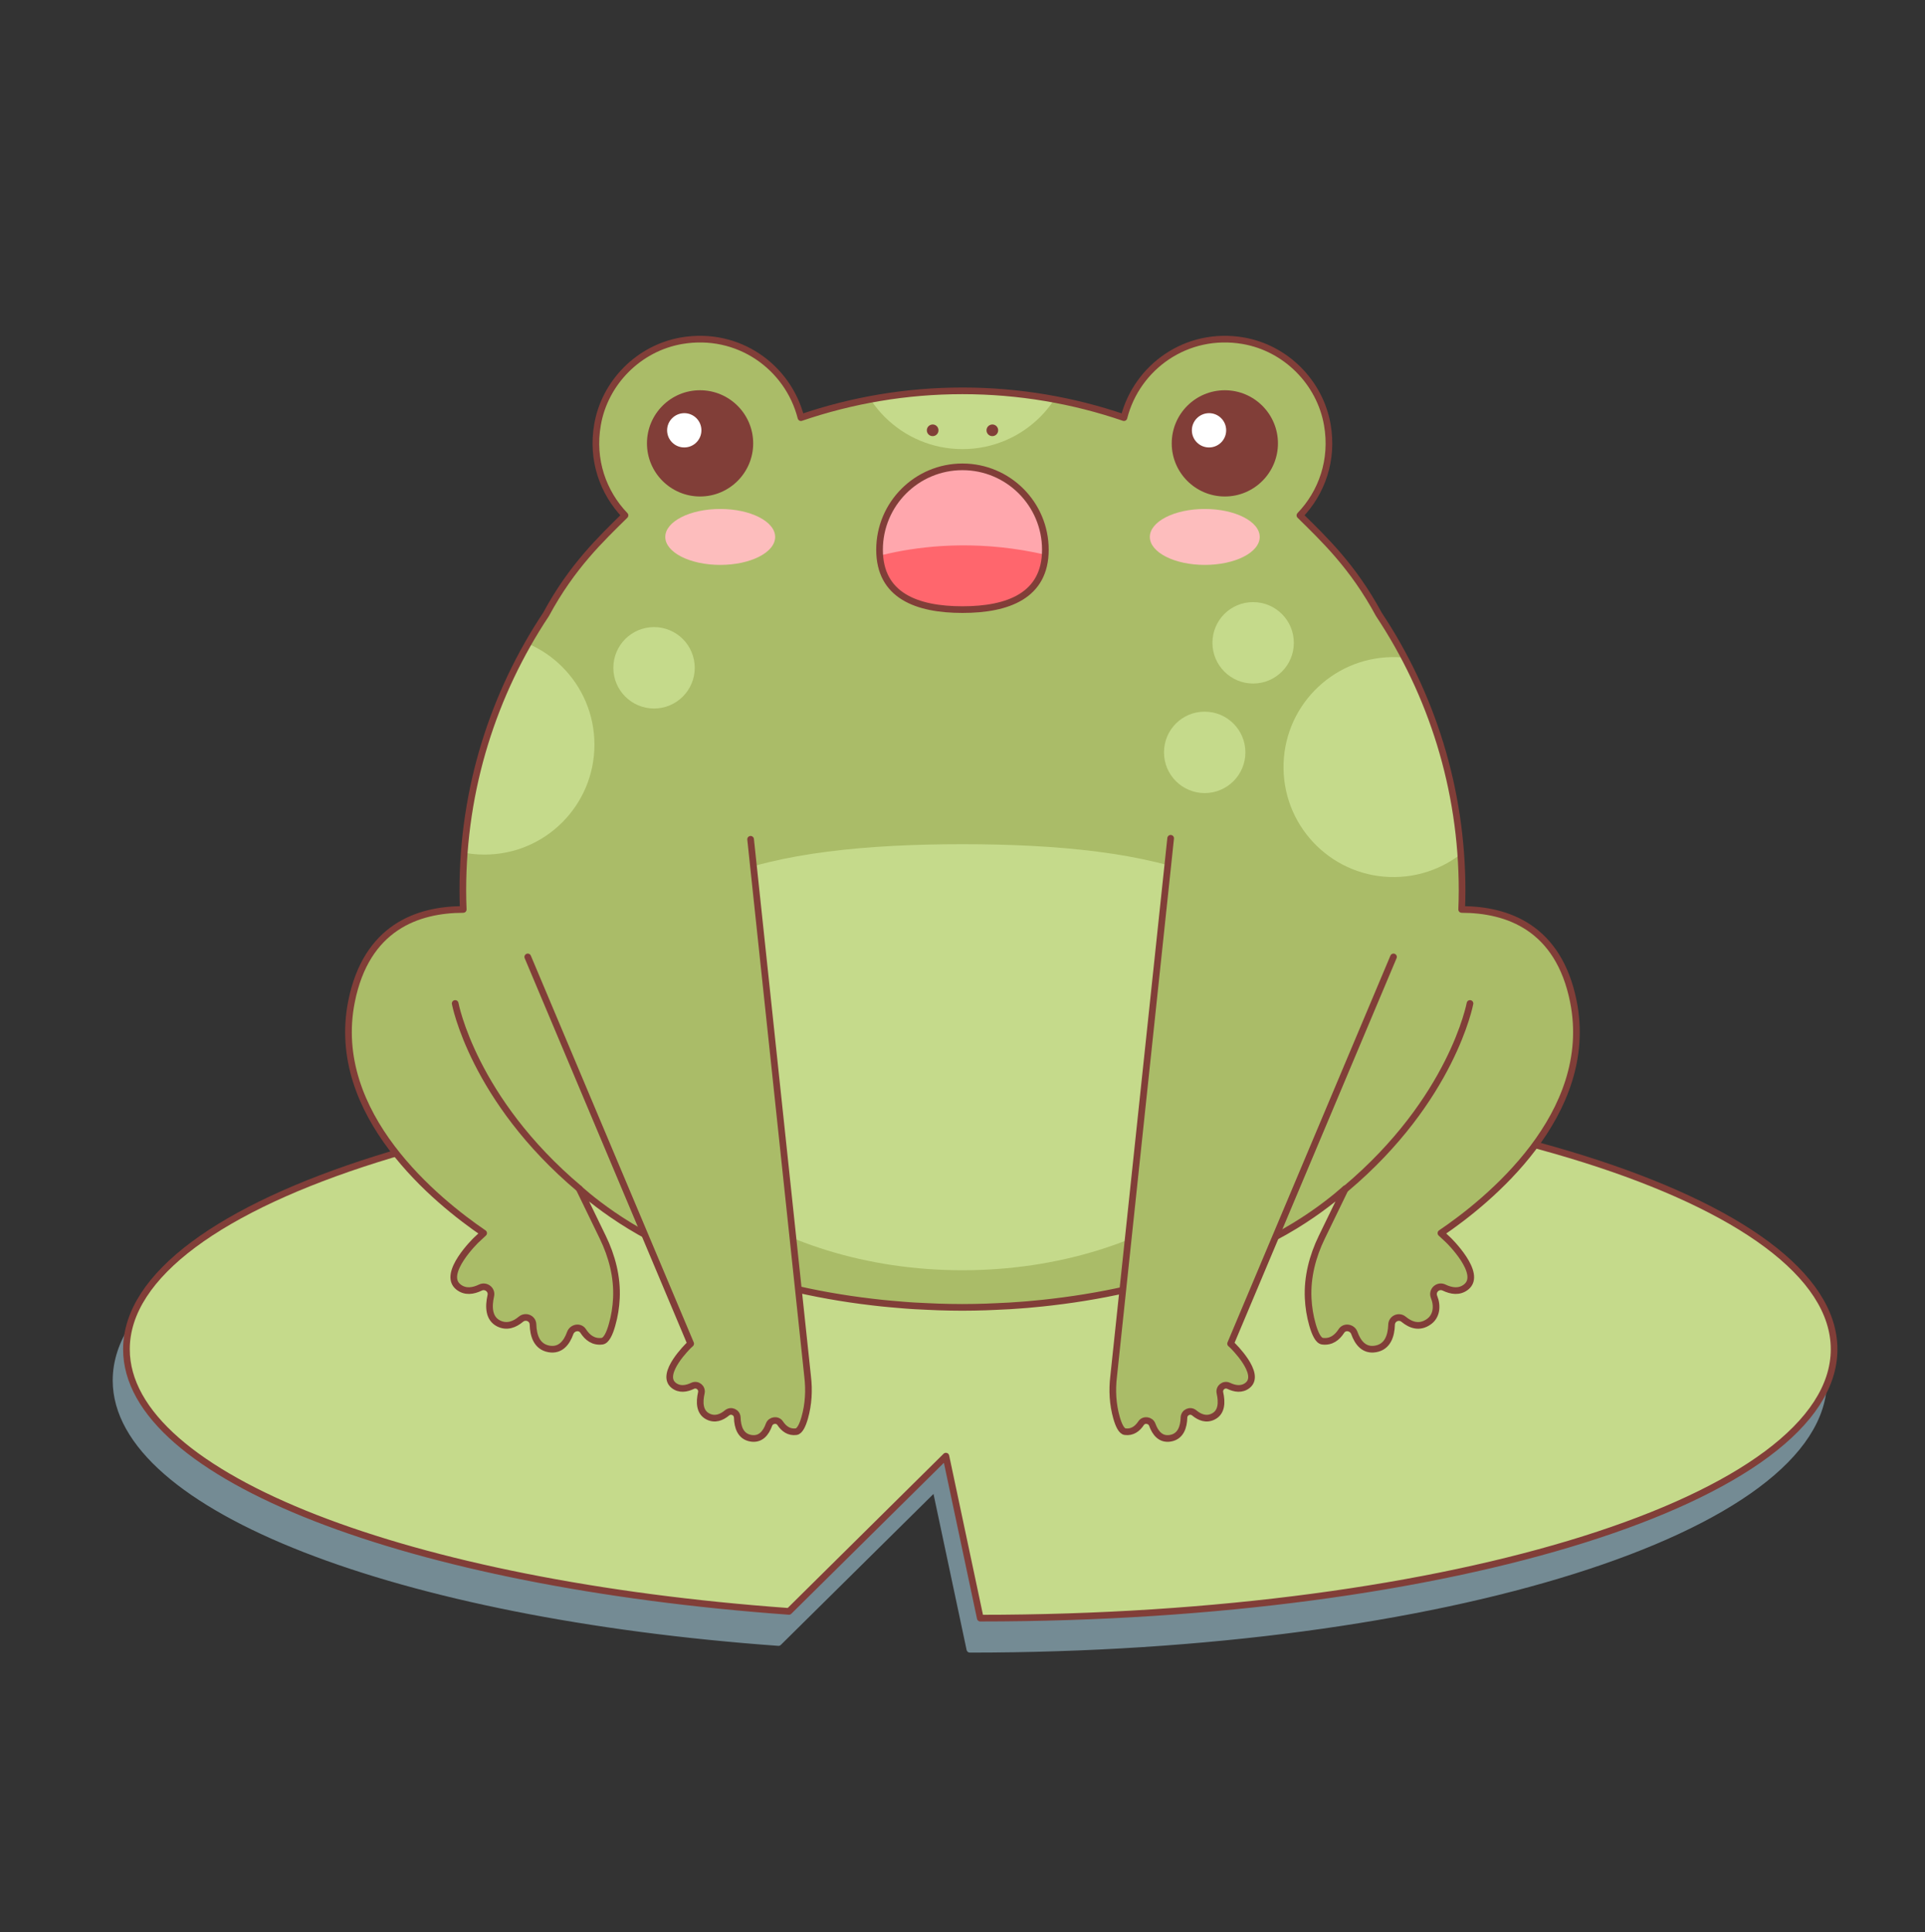 <?xml version="1.0" encoding="utf-8"?>
<!-- Generator: Adobe Illustrator 26.0.2, SVG Export Plug-In . SVG Version: 6.00 Build 0)  -->
<svg version="1.1" id="OBJECTS" xmlns="http://www.w3.org/2000/svg" xmlns:xlink="http://www.w3.org/1999/xlink" x="0px" y="0px"
	 viewBox="0 0 231.25 232.09" style="enable-background:new 0 0 231.25 232.09;" xml:space="preserve">
<rect x="0" y="0" width="231.25" height="232.09" fill="#333333" stroke="none"/>
<style type="text/css">
	.st0{opacity:0.5;}
	.st1{fill:#B6E3F6;stroke:#B6E3F6;stroke-width:0.8;stroke-linecap:round;stroke-linejoin:round;stroke-miterlimit:10;}
	.st2{fill:#C5DA8B;stroke:#813E38;stroke-width:0.8;stroke-linecap:round;stroke-linejoin:round;stroke-miterlimit:10;}
	.st3{clip-path:url(#XMLID_00000031176633125410262220000004650865356824980640_);fill:#C5DA8B;}
	.st4{fill:#813E38;}
	.st5{fill:#FFFFFF;}
	.st6{fill:#C5DA8B;}
	.st7{fill:#FDBDBD;}
	.st8{fill:#AABC68;stroke:#813E38;stroke-width:0.8;stroke-linecap:round;stroke-linejoin:round;stroke-miterlimit:10;}
	.st9{fill:none;stroke:#813E38;stroke-width:0.8;stroke-linecap:round;stroke-linejoin:round;stroke-miterlimit:10;}
	.st10{clip-path:url(#XMLID_00000098911819098369361570000005159817391426868406_);fill:#FF666D;}
</style>
<g>
	<g>
		<g class="st0">
			<path class="st1" d="M13.94,165.82c0-17.84,45.92-32.3,102.57-32.3c56.65,0,102.57,14.46,102.57,32.3s-45.92,32.3-102.57,32.3
				l-4.13-19.46l-18.86,18.65C47.95,194.02,13.94,181.17,13.94,165.82z"/>
		</g>
		<g>
			<g>
				<path class="st2" d="M15.19,162.08c0-17.84,45.92-32.3,102.57-32.3c56.65,0,102.57,14.46,102.57,32.3
					c0,17.84-45.92,32.3-102.57,32.3l-4.13-19.46l-18.85,18.65C49.2,190.28,15.19,177.43,15.19,162.08z"/>
			</g>
		</g>
	</g>
	<g>
		<g>
			<defs>
				<path id="XMLID_46_" d="M189.01,120.31c-1.78-8.91-7.93-11.05-13.42-11.06c0.03-0.75,0.05-1.51,0.05-2.28
					c0-12.26-3.69-23.66-10-33.17c-3.13-5.81-6.66-9.1-9.48-11.89c2.63-2.74,4.03-6.66,3.29-10.89c-0.89-5.1-5-9.21-10.1-10.09
					c-6.79-1.17-12.78,3.15-14.33,9.24c-6.09-2.08-12.61-3.22-19.4-3.22c-6.79,0-13.31,1.14-19.4,3.22
					c-1.55-6.09-7.54-10.41-14.34-9.24c-5.11,0.88-9.22,4.99-10.1,10.09c-0.74,4.23,0.67,8.15,3.3,10.89
					c-2.82,2.79-6.35,6.08-9.48,11.89c-6.31,9.5-10,20.9-10,33.17c0,0.77,0.02,1.53,0.05,2.28c-5.49,0.01-11.64,2.15-13.42,11.06
					c-2.71,13.57,10.34,24.05,15.87,27.82l-0.89,0.83c0,0-4.16,4.02-2.15,5.63c0.82,0.66,1.79,0.5,2.65,0.08
					c0.66-0.32,1.42,0.26,1.25,0.98c-0.29,1.31-0.26,2.71,0.92,3.32c1,0.51,1.94,0.14,2.7-0.5c0.57-0.47,1.43-0.11,1.45,0.63
					c0.04,1.35,0.46,2.68,1.92,2.94c1.37,0.24,2.13-0.74,2.55-1.91c0.25-0.68,1.17-0.85,1.56-0.24c0.5,0.78,1.23,1.36,2.28,1.22
					c0.49-0.07,0.89-0.89,1.19-1.97c0.3-1.05,0.47-2.12,0.52-3.2c0.12-2.53-0.53-5.04-1.64-7.32l-2.83-5.83c0,0,5.93,5.57,14.26,8.3
					c6.03,2.54,12.71,4.24,19.58,5.15c0.08,0.01,0.16,0.02,0.25,0.03c0.76,0.1,1.51,0.19,2.27,0.27c0.35,0.04,0.7,0.07,1.05,0.1
					c0.54,0.05,1.09,0.09,1.64,0.14c0.43,0.03,0.86,0.07,1.29,0.09c0.56,0.03,1.11,0.06,1.67,0.08c0.39,0.02,0.77,0.04,1.16,0.05
					c0.95,0.03,1.9,0.05,2.85,0.05c0,0,0,0,0,0c0.95,0,1.9-0.02,2.85-0.05c0.39-0.01,0.78-0.03,1.16-0.05
					c0.56-0.02,1.11-0.05,1.67-0.08c0.43-0.03,0.86-0.06,1.29-0.09c0.55-0.04,1.09-0.08,1.64-0.14c0.35-0.03,0.7-0.07,1.04-0.1
					c0.76-0.08,1.52-0.17,2.28-0.27c0.08-0.01,0.16-0.02,0.24-0.03c6.87-0.91,13.55-2.61,19.59-5.15c8.34-2.74,14.26-8.3,14.26-8.3
					l-2.83,5.83c-1.11,2.28-1.76,4.79-1.64,7.32c0.05,1.08,0.22,2.15,0.52,3.2c0.31,1.08,0.7,1.9,1.19,1.97
					c1.05,0.14,1.78-0.44,2.28-1.22c0.39-0.61,1.32-0.44,1.56,0.24c0.42,1.17,1.18,2.15,2.55,1.91c1.45-0.25,1.88-1.57,1.92-2.91
					c0.02-0.74,0.88-1.13,1.45-0.65c0.85,0.7,1.91,1.09,3.04,0.28c0.93-0.66,1.05-1.89,0.62-2.95c-0.32-0.79,0.48-1.49,1.2-1.14
					c0.87,0.42,1.84,0.58,2.66-0.08c2-1.61-2.15-5.63-2.15-5.63l-0.89-0.83C178.67,144.36,191.72,133.88,189.01,120.31z"/>
			</defs>
			<use xlink:href="#XMLID_46_"  style="overflow:visible;fill:#AABC68;"/>
			<clipPath id="XMLID_00000021081201646681883880000014280876722158000299_">
				<use xlink:href="#XMLID_46_"  style="overflow:visible;"/>
			</clipPath>
			
				<circle style="clip-path:url(#XMLID_00000021081201646681883880000014280876722158000299_);fill:#C5DA8B;" cx="58.2" cy="89.45" r="13.21"/>
			
				<circle style="clip-path:url(#XMLID_00000021081201646681883880000014280876722158000299_);fill:#C5DA8B;" cx="115.62" cy="40.74" r="13.21"/>
			
				<ellipse transform="matrix(1 -0.015 0.015 1 -1.381 2.557)" style="clip-path:url(#XMLID_00000021081201646681883880000014280876722158000299_);fill:#C5DA8B;" cx="167.4" cy="92.1" rx="13.21" ry="13.21"/>
			<path style="clip-path:url(#XMLID_00000021081201646681883880000014280876722158000299_);fill:#C5DA8B;" d="M73.68,80.22
				c0,2.7,2.19,4.89,4.89,4.89c2.7,0,4.89-2.19,4.89-4.89c0-2.7-2.19-4.89-4.89-4.89C75.87,75.33,73.68,77.52,73.68,80.22z"/>
			<path style="clip-path:url(#XMLID_00000021081201646681883880000014280876722158000299_);fill:#C5DA8B;" d="M139.83,90.38
				c0,2.7,2.19,4.89,4.89,4.89c2.7,0,4.89-2.19,4.89-4.89c0-2.7-2.19-4.89-4.89-4.89C142.02,85.48,139.83,87.67,139.83,90.38z"/>
			<path style="clip-path:url(#XMLID_00000021081201646681883880000014280876722158000299_);fill:#C5DA8B;" d="M145.65,77.22
				c0,2.7,2.19,4.89,4.89,4.89c2.7,0,4.89-2.19,4.89-4.89c0-2.7-2.19-4.89-4.89-4.89C147.84,72.32,145.65,74.51,145.65,77.22z"/>
			
				<use xlink:href="#XMLID_46_"  style="overflow:visible;fill:none;stroke:#813E38;stroke-width:0.8;stroke-linecap:round;stroke-linejoin:round;stroke-miterlimit:10;"/>
		</g>
		<path class="st4" d="M77.72,53.26c0,3.52,2.86,6.38,6.38,6.38c3.52,0,6.38-2.86,6.38-6.38s-2.86-6.38-6.38-6.38
			C80.58,46.87,77.72,49.73,77.72,53.26z"/>
		<path class="st5" d="M80.14,51.69c0,1.14,0.92,2.06,2.06,2.06c1.14,0,2.06-0.92,2.06-2.06c0-1.14-0.92-2.06-2.06-2.06
			C81.06,49.64,80.14,50.56,80.14,51.69z"/>
		<path class="st4" d="M140.76,53.26c0,3.52,2.86,6.38,6.38,6.38s6.38-2.86,6.38-6.38s-2.86-6.38-6.38-6.38
			S140.76,49.73,140.76,53.26z"/>
		<path class="st5" d="M143.18,51.69c0,1.14,0.92,2.06,2.06,2.06c1.14,0,2.06-0.92,2.06-2.06c0-1.14-0.92-2.06-2.06-2.06
			C144.1,49.64,143.18,50.56,143.18,51.69z"/>
		<path class="st6" d="M73.91,122.25c0,16.76,18.67,30.34,41.71,30.34s41.71-13.58,41.71-30.34c0-16.76-18.67-20.84-41.71-20.84
			S73.91,105.49,73.91,122.25z"/>
		<g>
			<path class="st7" d="M79.92,64.5c0,1.85,2.95,3.36,6.6,3.36s6.6-1.5,6.6-3.36c0-1.85-2.95-3.36-6.6-3.36S79.92,62.65,79.92,64.5z
				"/>
			<path class="st7" d="M138.13,64.5c0,1.85,2.95,3.36,6.6,3.36s6.6-1.5,6.6-3.36c0-1.85-2.95-3.36-6.6-3.36
				S138.13,62.65,138.13,64.5z"/>
		</g>
		<path class="st8" d="M63.4,114.95l19.57,46.46l-0.22,0.2c0,0-3.54,3.42-1.83,4.8c0.7,0.56,1.53,0.42,2.27,0.07
			c0.57-0.28,1.2,0.22,1.06,0.84c-0.25,1.11-0.23,2.31,0.78,2.83c0.85,0.44,1.65,0.12,2.3-0.42c0.49-0.41,1.22-0.08,1.24,0.56
			c0.03,1.14,0.39,2.27,1.63,2.48c1.17,0.2,1.82-0.63,2.18-1.63c0.21-0.57,1.01-0.68,1.34-0.18c0.43,0.65,1.05,1.14,1.93,1.02
			c0.42-0.06,0.76-0.76,1.02-1.67c0.46-1.62,0.55-3.3,0.35-4.96l0,0l-6.85-64.53"/>
		<path class="st8" d="M167.4,114.95l-19.57,46.46l0.22,0.2c0,0,3.54,3.42,1.83,4.8c-0.7,0.56-1.53,0.42-2.27,0.07
			c-0.57-0.28-1.2,0.22-1.06,0.84c0.25,1.11,0.23,2.31-0.78,2.83c-0.85,0.44-1.65,0.12-2.3-0.42c-0.49-0.41-1.22-0.08-1.24,0.56
			c-0.03,1.14-0.4,2.27-1.63,2.48c-1.17,0.2-1.82-0.63-2.18-1.63c-0.21-0.57-1.01-0.68-1.34-0.18c-0.43,0.65-1.05,1.14-1.93,1.02
			c-0.42-0.06-0.76-0.76-1.02-1.67c-0.46-1.62-0.55-3.3-0.35-4.96l0,0l6.85-64.65"/>
		<path class="st9" d="M54.68,120.54c0,0,2.14,11.51,14.92,22.26"/>
		<path class="st9" d="M176.59,120.54c0,0-2.14,11.51-14.92,22.26"/>
		<path class="st4" d="M111.34,51.69c0,0.39,0.31,0.7,0.7,0.7c0.39,0,0.7-0.31,0.7-0.7c0-0.39-0.31-0.7-0.7-0.7
			C111.65,51,111.34,51.31,111.34,51.69z"/>
		<path class="st4" d="M118.51,51.69c0,0.39,0.31,0.7,0.7,0.7c0.39,0,0.7-0.31,0.7-0.7c0-0.39-0.31-0.7-0.7-0.7
			C118.82,51,118.51,51.31,118.51,51.69z"/>
		<g>
			<defs>
				<path id="XMLID_56_" d="M105.66,66.04c0,5.5,4.46,7.19,9.96,7.19c5.5,0,9.96-1.69,9.96-7.19s-4.46-9.96-9.96-9.96
					C110.12,56.08,105.66,60.54,105.66,66.04z"/>
			</defs>
			<use xlink:href="#XMLID_56_"  style="overflow:visible;fill:#FFA7AD;"/>
			<clipPath id="XMLID_00000141436826964978886080000015765860995610729107_">
				<use xlink:href="#XMLID_56_"  style="overflow:visible;"/>
			</clipPath>
			<path style="clip-path:url(#XMLID_00000141436826964978886080000015765860995610729107_);fill:#FF666D;" d="M102.22,67.86
				c0,0,12.06-5.28,27.66,0c0,5.89,0,7.1,0,7.1h-27.66V67.86z"/>
			
				<use xlink:href="#XMLID_56_"  style="overflow:visible;fill:none;stroke:#813E38;stroke-width:0.8;stroke-linecap:round;stroke-linejoin:round;stroke-miterlimit:10;"/>
		</g>
	</g>
</g>
</svg>
